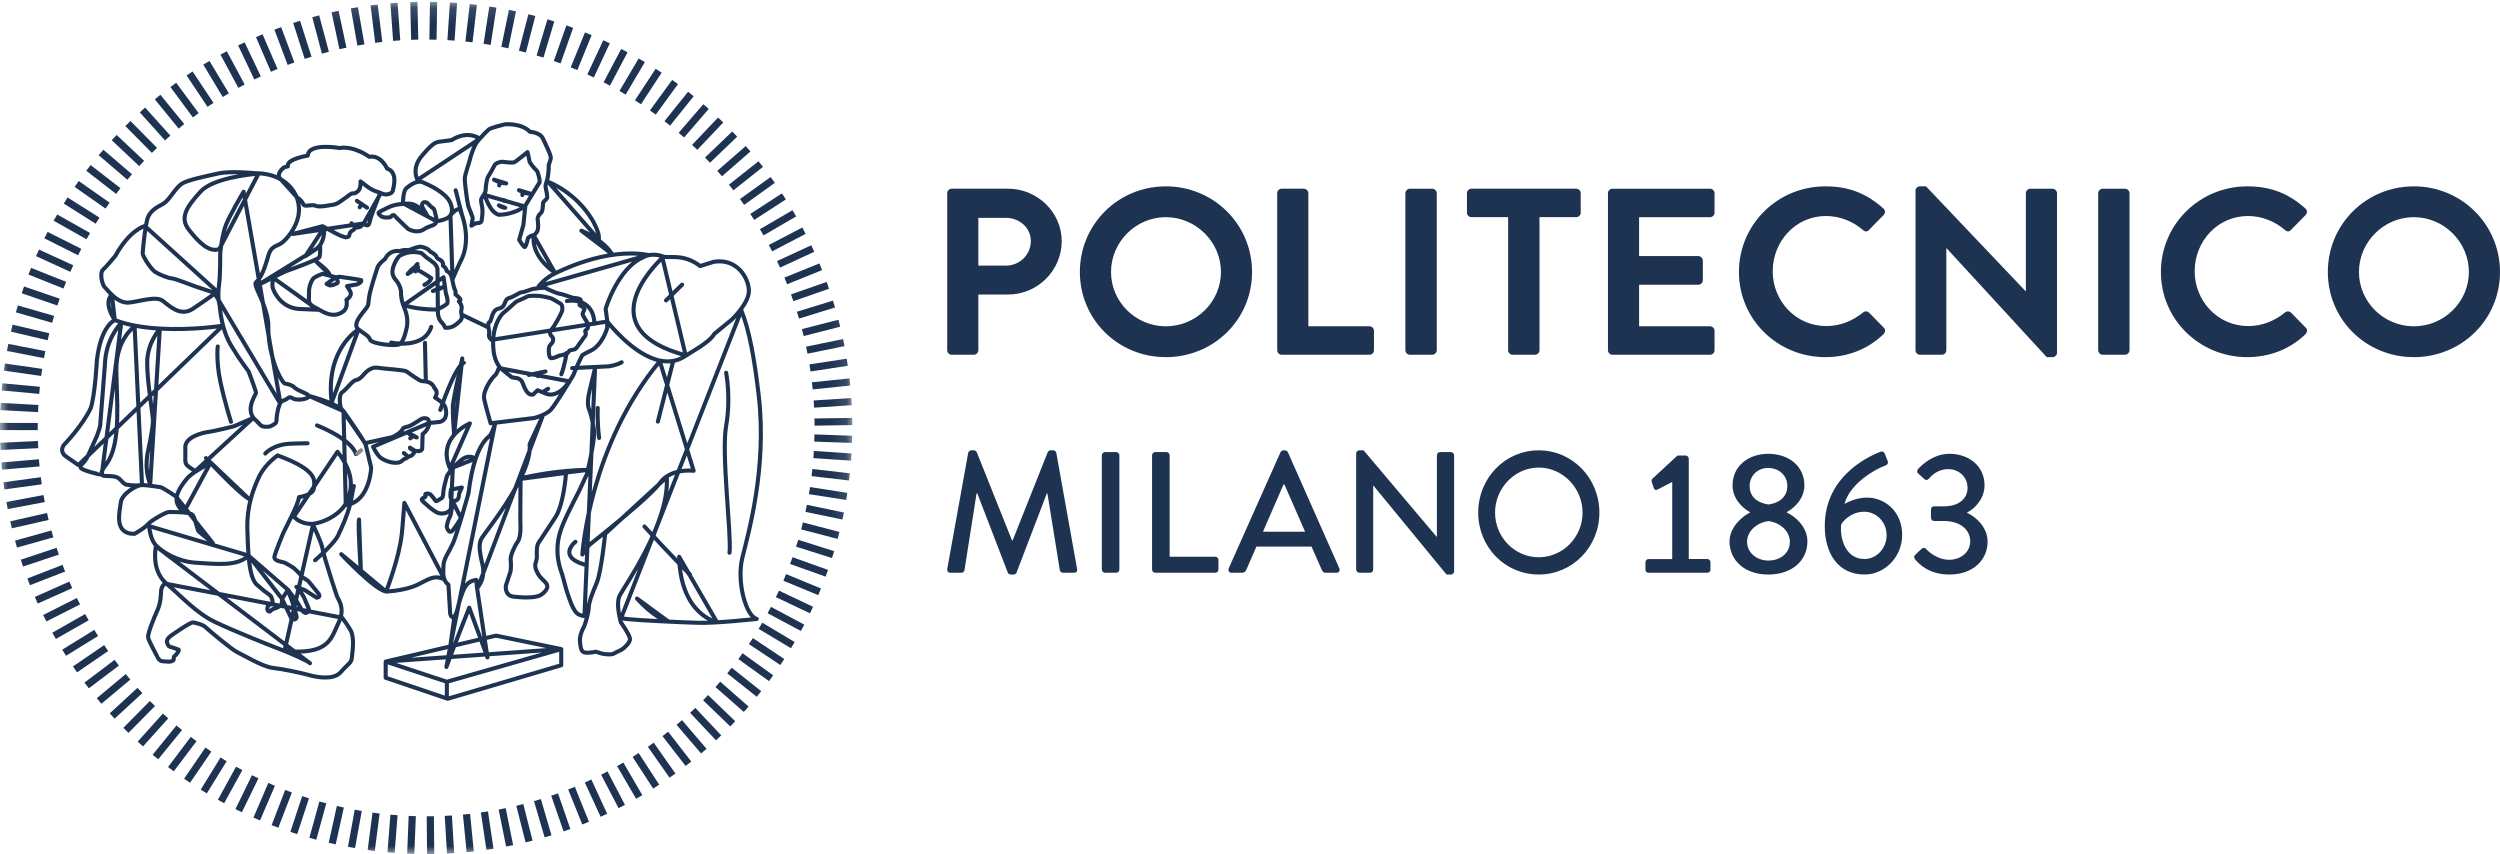 <?xml version="1.0" encoding="UTF-8"?>
<svg width="161px" height="55px" viewBox="0 0 161 55" version="1.1" xmlns="http://www.w3.org/2000/svg" xmlns:xlink="http://www.w3.org/1999/xlink">
    <!-- Generator: Sketch 47.1 (45422) - http://www.bohemiancoding.com/sketch -->
    <title>logo-polimi</title>
    <desc>Created with Sketch.</desc>
    <defs>
        <polygon id="path-1" points="0.059 54.998 0.059 0.122 54.884 0.122 54.884 54.998"></polygon>
    </defs>
    <g id="Page-1" stroke="none" stroke-width="1" fill="none" fill-rule="evenodd">
        <g id="Desktop-HD" transform="translate(-639, -3234)">
            <g id="logo-polimi" transform="translate(639, 3234)">
                <path d="M61.004,36.631 C60.982,36.787 61.059,36.886 61.21,36.886 L61.916,36.886 C62.002,36.886 62.099,36.809 62.11,36.731 L62.892,31.768 L62.936,31.768 L64.902,36.875 C64.922,36.942 64.999,36.999 65.086,36.999 L65.28,36.999 C65.378,36.999 65.443,36.942 65.465,36.875 L67.419,31.768 L67.452,31.768 L68.255,36.731 C68.278,36.809 68.364,36.886 68.461,36.886 L69.168,36.886 C69.321,36.886 69.397,36.787 69.363,36.631 L68.027,29.168 C68.004,29.078 67.919,29 67.833,29 L67.658,29 C67.583,29 67.495,29.057 67.473,29.123 L65.216,34.799 L65.172,34.799 L62.904,29.123 C62.882,29.058 62.785,29 62.719,29 L62.546,29 C62.461,29 62.374,29.078 62.351,29.168 L61.004,36.631 Z M70.958,36.676 C70.958,36.787 71.055,36.886 71.165,36.886 L71.882,36.886 C71.99,36.886 72.088,36.787 72.088,36.676 L72.088,29.324 C72.088,29.214 71.99,29.113 71.882,29.113 L71.165,29.113 C71.055,29.113 70.958,29.215 70.958,29.324 L70.958,36.676 Z M74.193,36.676 C74.193,36.787 74.281,36.886 74.399,36.886 L78.263,36.886 C78.382,36.886 78.469,36.787 78.469,36.676 L78.469,36.066 C78.469,35.956 78.382,35.854 78.263,35.854 L75.325,35.854 L75.325,29.324 C75.325,29.214 75.223,29.113 75.116,29.113 L74.399,29.113 C74.281,29.113 74.193,29.215 74.193,29.324 L74.193,36.676 Z M79.315,36.886 L80,36.886 C80.129,36.886 80.217,36.798 80.249,36.72 C80.466,36.209 80.695,35.71 80.913,35.2 L84.462,35.2 L85.133,36.72 C85.179,36.819 85.253,36.886 85.383,36.886 L86.068,36.886 C86.23,36.886 86.318,36.743 86.253,36.599 L82.941,29.125 C82.91,29.06 82.812,29.003 82.757,29.003 L82.648,29.003 C82.593,29.003 82.497,29.059 82.463,29.125 L79.129,36.599 C79.066,36.743 79.153,36.886 79.315,36.886 L79.315,36.886 Z M81.335,34.243 L82.659,31.199 L82.715,31.199 L84.048,34.243 L81.335,34.243 Z M87.337,36.676 C87.337,36.787 87.437,36.886 87.543,36.886 L88.228,36.886 C88.346,36.886 88.434,36.787 88.434,36.676 L88.434,31.267 L88.444,31.267 L93.157,36.999 L93.439,36.999 C93.546,36.999 93.645,36.909 93.645,36.798 L93.645,29.324 C93.645,29.214 93.546,29.113 93.439,29.113 L92.743,29.113 C92.622,29.113 92.536,29.215 92.536,29.324 L92.536,34.577 L92.528,34.577 L87.814,29 L87.543,29 C87.437,29 87.337,29.091 87.337,29.201 L87.337,36.676 Z M95.196,33.01 C95.196,35.233 96.922,36.999 99.092,36.999 C101.265,36.999 103,35.233 103,33.01 C103,30.789 101.265,29.002 99.092,29.002 C96.922,29.002 95.196,30.789 95.196,33.01 L95.196,33.01 Z M96.282,33.01 C96.282,31.434 97.552,30.112 99.093,30.112 C100.647,30.112 101.917,31.434 101.917,33.01 C101.917,34.599 100.647,35.887 99.093,35.887 C97.551,35.887 96.282,34.599 96.282,33.01 L96.282,33.01 Z M106.172,36.886 L109.949,36.886 C110.07,36.886 110.154,36.798 110.154,36.688 L110.154,36.211 C110.154,36.089 110.07,36.001 109.949,36.001 L108.757,36.001 L108.757,29.549 C108.757,29.438 108.669,29.337 108.561,29.337 L108.027,29.337 L106.41,30.836 C106.367,30.88 106.346,30.97 106.378,31.059 L106.508,31.449 C106.54,31.549 106.652,31.57 106.746,31.527 L107.691,31.037 L107.691,36.003 L106.172,36.003 C106.052,36.003 105.966,36.091 105.966,36.213 L105.966,36.69 C105.966,36.798 106.052,36.886 106.172,36.886 L106.172,36.886 Z M111.381,34.866 C111.381,36.076 112.347,37 113.866,37 C115.442,37 116.398,36.076 116.398,34.866 C116.398,33.91 115.583,33.244 115.081,33.011 L115.081,32.968 C115.551,32.724 116.203,32.112 116.203,31.257 C116.203,30.034 115.213,29.225 113.88,29.225 C112.575,29.225 111.576,30.034 111.576,31.257 C111.576,32.124 112.227,32.735 112.695,32.98 L112.695,33.011 C112.293,33.199 111.381,33.9 111.381,34.866 L111.381,34.866 Z M113.89,32.489 C113.043,32.357 112.676,31.899 112.676,31.301 C112.676,30.624 113.205,30.136 113.858,30.136 C114.572,30.136 115.105,30.624 115.105,31.301 C115.105,31.888 114.725,32.368 113.89,32.489 L113.89,32.489 Z M112.512,34.889 C112.512,34.298 113.011,33.689 113.891,33.556 C114.769,33.689 115.267,34.298 115.267,34.889 C115.267,35.631 114.649,36.1 113.88,36.1 C113.164,36.1 112.512,35.621 112.512,34.889 L112.512,34.889 Z M117.515,33.888 C117.515,35.598 118.34,36.999 120.078,36.999 C121.39,36.999 122.499,35.854 122.499,34.454 C122.499,32.923 121.38,32.045 120.23,32.045 C119.503,32.045 118.871,32.399 118.784,32.454 C119.144,31.09 120.87,30.168 121.368,30.001 C121.574,29.934 121.618,29.812 121.563,29.679 L121.38,29.224 C121.336,29.101 121.238,29.046 121.107,29.091 C120.107,29.481 117.515,30.789 117.515,33.888 L117.515,33.888 Z M120.066,36 C118.883,36 118.481,34.733 118.568,33.801 C118.633,33.602 119.198,32.956 120.053,32.956 C120.856,32.956 121.498,33.634 121.498,34.466 C121.498,35.299 120.868,36 120.066,36 L120.066,36 Z M123.321,36.01 C123.562,36.298 124.199,36.999 125.546,36.999 C127.043,36.999 128,36.087 128,34.877 C128,33.921 127.198,33.255 126.688,33.033 L126.688,33 C127.176,32.769 127.804,32.11 127.804,31.256 C127.804,30.012 126.796,29.224 125.536,29.224 C124.355,29.224 123.529,30.202 123.529,30.202 C123.451,30.28 123.441,30.413 123.529,30.489 L123.93,30.854 C124.028,30.943 124.147,30.921 124.21,30.832 C124.428,30.588 124.82,30.211 125.471,30.211 C126.108,30.211 126.71,30.676 126.71,31.421 C126.71,32.073 126.199,32.608 125.178,32.608 L124.572,32.608 C124.42,32.608 124.355,32.675 124.355,32.841 L124.355,33.318 C124.355,33.475 124.441,33.552 124.56,33.552 L125.168,33.552 C126.329,33.552 126.883,34.185 126.883,34.851 C126.883,35.594 126.23,36.05 125.526,36.05 C124.722,36.05 124.115,35.449 124.05,35.361 C123.962,35.262 123.866,35.253 123.755,35.34 L123.332,35.738 C123.257,35.809 123.257,35.932 123.321,36.01 L123.321,36.01 Z" id="Fill-1" fill="#1E3352"></path>
                <path d="M61,22.556 C61,22.709 61.123,22.847 61.293,22.847 L62.712,22.847 C62.868,22.847 63.006,22.709 63.006,22.556 L63.006,18.966 L64.934,18.966 C66.815,18.966 68.374,17.423 68.374,15.529 C68.374,13.681 66.816,12.152 64.919,12.152 L61.293,12.152 C61.124,12.152 61,12.29 61,12.443 L61,22.556 Z M63.006,17.103 L63.006,14.032 L64.795,14.032 C65.658,14.032 66.385,14.674 66.385,15.513 C66.385,16.415 65.658,17.103 64.795,17.103 L63.006,17.103 Z M69.544,17.516 C69.544,20.571 71.996,23 75.082,23 C78.167,23 80.633,20.572 80.633,17.516 C80.633,14.46 78.166,12.001 75.082,12.001 C71.997,12 69.544,14.459 69.544,17.516 L69.544,17.516 Z M71.55,17.516 C71.55,15.591 73.14,13.986 75.082,13.986 C77.025,13.986 78.63,15.591 78.63,17.516 C78.63,19.44 77.025,21.014 75.082,21.014 C73.14,21.014 71.55,19.44 71.55,17.516 L71.55,17.516 Z M82.253,22.556 C82.253,22.709 82.376,22.847 82.546,22.847 L88.191,22.847 C88.359,22.847 88.483,22.709 88.483,22.556 L88.483,21.304 C88.483,21.151 88.359,21.013 88.191,21.013 L84.258,21.013 L84.258,12.443 C84.258,12.29 84.117,12.152 83.964,12.152 L82.544,12.152 C82.375,12.152 82.252,12.29 82.252,12.443 L82.253,22.556 Z M90.506,22.556 C90.506,22.709 90.646,22.847 90.798,22.847 L92.234,22.847 C92.387,22.847 92.528,22.709 92.528,22.556 L92.528,12.444 C92.528,12.291 92.387,12.153 92.234,12.153 L90.798,12.153 C90.646,12.153 90.506,12.291 90.506,12.444 L90.506,22.556 Z M97.12,22.556 C97.12,22.709 97.26,22.847 97.413,22.847 L98.848,22.847 C99.003,22.847 99.144,22.709 99.144,22.556 L99.144,13.985 L101.504,13.985 C101.674,13.985 101.798,13.848 101.798,13.694 L101.798,12.443 C101.798,12.29 101.674,12.152 101.504,12.152 L94.764,12.152 C94.595,12.152 94.472,12.29 94.472,12.443 L94.472,13.694 C94.472,13.848 94.595,13.985 94.764,13.985 L97.124,13.985 L97.124,22.556 L97.12,22.556 Z M103.553,22.556 C103.553,22.709 103.676,22.847 103.845,22.847 L110.122,22.847 C110.292,22.847 110.416,22.709 110.416,22.556 L110.416,21.304 C110.416,21.151 110.292,21.013 110.122,21.013 L105.558,21.013 L105.558,18.339 L109.367,18.339 C109.523,18.339 109.663,18.218 109.663,18.05 L109.663,16.782 C109.663,16.63 109.523,16.491 109.367,16.491 L105.558,16.491 L105.558,13.986 L110.122,13.986 C110.292,13.986 110.416,13.849 110.416,13.695 L110.416,12.444 C110.416,12.291 110.292,12.153 110.122,12.153 L103.845,12.153 C103.676,12.153 103.553,12.291 103.553,12.444 L103.553,22.556 Z M111.988,17.516 C111.988,20.571 114.471,23 117.555,23 C118.928,23 120.253,22.527 121.302,21.518 C121.409,21.412 121.442,21.213 121.318,21.106 L120.363,20.128 C120.269,20.036 120.1,20.02 119.976,20.128 C119.329,20.647 118.544,20.999 117.618,20.999 C115.643,20.999 114.163,19.38 114.163,17.47 C114.163,15.544 115.629,13.911 117.6,13.911 C118.467,13.911 119.327,14.248 119.974,14.811 C120.097,14.934 120.253,14.934 120.361,14.811 L121.302,13.849 C121.425,13.727 121.425,13.543 121.286,13.421 C120.237,12.489 119.113,12.001 117.553,12.001 C114.47,12 111.988,14.459 111.988,17.516 L111.988,17.516 Z M123.356,22.556 C123.356,22.709 123.493,22.847 123.648,22.847 L125.052,22.847 C125.222,22.847 125.343,22.709 125.343,22.556 L125.343,15.987 L125.361,15.987 L131.809,22.999 L132.179,22.999 C132.332,22.999 132.471,22.878 132.471,22.724 L132.471,12.444 C132.471,12.291 132.332,12.153 132.179,12.153 L130.76,12.153 C130.589,12.153 130.466,12.291 130.466,12.444 L130.466,18.753 L130.449,18.753 L124.035,12 L123.65,12 C123.495,12 123.359,12.12 123.359,12.274 L123.359,22.556 L123.356,22.556 Z M135.123,22.556 C135.123,22.709 135.263,22.847 135.413,22.847 L136.851,22.847 C137.002,22.847 137.141,22.709 137.141,22.556 L137.141,12.444 C137.141,12.291 137.002,12.153 136.851,12.153 L135.413,12.153 C135.263,12.153 135.123,12.291 135.123,12.444 L135.123,22.556 Z M139.161,17.516 C139.161,20.571 141.647,23 144.729,23 C146.103,23 147.429,22.527 148.478,21.518 C148.583,21.412 148.616,21.213 148.493,21.106 L147.536,20.128 C147.443,20.036 147.275,20.02 147.152,20.128 C146.503,20.647 145.717,20.999 144.792,20.999 C142.817,20.999 141.337,19.38 141.337,17.47 C141.337,15.544 142.801,13.911 144.776,13.911 C145.64,13.911 146.503,14.248 147.152,14.811 C147.275,14.934 147.429,14.934 147.535,14.811 L148.478,13.849 C148.601,13.727 148.601,13.543 148.461,13.421 C147.412,12.489 146.288,12.001 144.728,12.001 C141.647,12 139.161,14.459 139.161,17.516 L139.161,17.516 Z M149.912,17.516 C149.912,20.571 152.363,23 155.452,23 C158.534,23 161,20.572 161,17.516 C161,14.46 158.534,12.001 155.452,12.001 C152.363,12 149.912,14.459 149.912,17.516 L149.912,17.516 Z M151.917,17.516 C151.917,15.591 153.505,13.986 155.453,13.986 C157.394,13.986 158.996,15.591 158.996,17.516 C158.996,19.44 157.394,21.014 155.453,21.014 C153.505,21.013 151.917,19.44 151.917,17.516 L151.917,17.516 Z" id="Fill-2" fill="#1E3352"></path>
                <g id="Group-5">
                    <mask id="mask-2" fill="white">
                        <use xlink:href="#path-1"></use>
                    </mask>
                    <g id="Clip-4"></g>
                    <path d="M54.874,28.293 L52.444,28.208 M54.884,27.143 L52.453,27.182 M54.837,25.863 L52.412,26.022 M54.732,24.599 L52.312,24.848 M54.565,23.327 L52.163,23.696 M54.339,22.064 L51.957,22.551 M54.053,20.815 L51.7,21.418 M53.709,19.58 L51.388,20.296 M53.312,18.376 L51.017,19.177 M52.855,17.18 L50.603,18.091 M52.342,16.006 L50.135,17.024 M51.775,14.858 L49.619,15.981 M51.156,13.737 L49.055,14.961 M50.484,12.647 L48.445,13.97 M49.763,11.588 L47.789,13.006 M48.991,10.566 L47.088,12.074 M48.176,9.581 L46.344,11.178 M47.315,8.633 L45.563,10.314 M46.411,7.728 L44.739,9.489 M45.468,6.863 L43.88,8.703 M44.493,6.054 L42.972,7.947 M43.473,5.281 L42.045,7.246 M42.418,4.556 L41.084,6.587 M41.33,3.882 L40.093,5.975 M40.21,3.26 L39.076,5.409 M39.061,2.69 L38.033,4.892 M37.888,2.175 L36.966,4.425 M36.692,1.716 L35.884,4.007 M35.475,1.312 L34.779,3.641 M34.252,0.971 L33.644,3.324 M33.002,0.684 L32.511,3.063 M31.741,0.455 L31.37,2.856 M30.484,0.286 L30.201,2.7 M29.205,0.175 L29.044,2.6 M27.921,0.122 L27.884,2.553 M26.651,0.128 L26.707,2.558 M25.372,0.193 L25.547,2.617 M24.093,0.318 L24.392,2.73 M22.823,0.503 L23.242,2.897 M21.578,0.744 L22.086,3.12 M20.332,1.048 L20.957,3.396 M19.102,1.409 L19.843,3.723 M17.889,1.828 L18.742,4.102 M16.698,2.301 L17.661,4.533 M15.546,2.826 L16.588,5.02 M14.404,3.408 L15.553,5.55 M13.291,4.044 L14.543,6.129 M12.21,4.731 L13.557,6.753 M11.162,5.468 L12.607,7.422 M10.15,6.251 L11.686,8.135 M9.174,7.081 L10.799,8.888 M8.238,7.955 L9.946,9.684 M7.354,8.861 L9.124,10.527 M6.506,9.818 L8.35,11.399 M5.696,10.813 L7.617,12.304 M4.939,11.847 L6.928,13.242 M4.23,12.913 L6.284,14.211 M3.569,14.012 L5.686,15.208 M2.962,15.141 L5.134,16.233 M2.415,16.284 L4.625,17.296 M1.917,17.465 L4.173,18.366 M1.473,18.668 L3.771,19.457 M1.087,19.892 L3.422,20.566 M0.757,21.134 L3.122,21.688 M0.491,22.373 L2.876,22.839 M0.281,23.64 L2.685,23.984 M0.126,24.915 L2.547,25.137 M0.035,26.18 L2.461,26.311 M0,27.464 L2.43,27.471 M0.023,28.747 L2.452,28.631 M0.107,30.015 L2.528,29.807 M0.248,31.29 L2.659,30.96 M0.453,32.556 L2.842,32.107 M0.712,33.797 L3.08,33.26 M1.031,35.04 L3.373,34.384 M1.41,36.264 L3.718,35.498 M1.846,37.471 L4.111,36.591 M2.337,38.654 L4.558,37.665 M2.884,39.813 L5.053,38.718 M3.483,40.947 L5.596,39.745 M4.129,42.036 L6.196,40.76 M4.83,43.109 L6.837,41.735 M5.581,44.144 L7.519,42.679 M6.381,45.145 L8.245,43.587 M7.224,46.111 L9.011,44.465 M8.11,47.033 L9.819,45.304 M9.04,47.914 L10.663,46.107 M10.009,48.752 L11.543,46.868 M11.006,49.535 L12.47,47.595 M12.047,50.279 L13.42,48.272 M13.124,50.973 L14.399,48.903 M14.233,51.616 L15.404,49.486 M15.371,52.207 L16.435,50.024 M16.535,52.744 L17.492,50.512 M17.709,53.221 L18.582,50.954 M18.919,53.648 L19.679,51.34 M20.147,54.016 L20.791,51.673 M21.394,54.326 L21.919,51.955 M22.636,54.578 L23.072,52.184 M23.906,54.772 L24.219,52.361 M25.183,54.906 L25.374,52.483 M26.451,54.98 L26.55,52.552 M27.734,54.998 L27.711,52.567 M29.017,54.956 L28.871,52.529 M30.282,54.857 L30.043,52.437 M31.554,54.695 L31.196,52.289 M32.82,54.473 L32.34,52.09 M34.072,54.192 L33.475,51.837 M35.294,53.859 L34.611,51.526 M36.513,53.464 L35.717,51.167 M37.714,53.01 L36.806,50.756 M38.891,52.502 L37.872,50.295 M40.042,51.94 L38.918,49.786 M41.167,51.324 L39.941,49.224 M42.259,50.659 L40.933,48.62 M43.308,49.949 L41.911,47.961 M44.335,49.184 L42.846,47.264 M45.326,48.373 L43.747,46.527 M46.279,47.517 L44.611,45.746 M47.188,46.615 L45.44,44.929 M48.055,45.676 L46.229,44.072 M48.879,44.693 L46.978,43.182 M49.658,43.676 L47.685,42.257 M50.379,42.635 L48.357,41.286 M51.058,41.547 L48.973,40.298 M51.687,40.431 L49.542,39.286 M52.261,39.286 L50.066,38.246 M52.782,38.113 L50.539,37.185 M53.248,36.919 L50.959,36.102 M53.652,35.716 L51.336,34.985 M54.004,34.482 L51.652,33.868 M54.299,33.232 L51.917,32.737 M54.532,31.969 L52.131,31.595 M54.704,30.714 L52.291,30.431 M54.823,29.433 L52.397,29.273" id="Stroke-3" stroke="#1E3352" stroke-width="0.463" mask="url(#mask-2)"></path>
                </g>
                <polyline id="Fill-6" fill="#86AFC7" points="29.002 30.002 29 30.002 29.002 30 29.002 30.002"></polyline>
                <path d="M29,30 C29,30.002 29,30.002 29,30.002 L29,30" id="Fill-7" fill="#86AFC7"></path>
                <path d="M29.002,30.002 C29,30.002 29,30.002 29.002,30 L29.002,30.002" id="Fill-8" fill="#86AFC7"></path>
                <path d="M47.744,19.994 C48.256,21.276 48.581,23.056 48.864,25.49 C49.404,30.175 48.185,34.372 47.806,35.926 C47.426,37.477 48.043,39.683 48.732,39.858 C48.732,39.858 46.08,40.151 44.941,40.107 C44.461,40.086 44.405,40.094 43.871,40.07 C42.018,39.989 40.115,39.886 40,39.801 L47.744,19.994 Z M14.343,20.977 C14.343,20.977 12.386,21.284 10.293,21.162 C9.754,21.131 9.203,21.071 8.677,20.97 C8.382,20.913 8.094,20.844 7.819,20.759 L7.819,20.758 C7.674,20.715 7.531,20.667 7.393,20.614 C7.393,20.614 6.514,20.934 6.241,23.176 C6.241,23.176 6.131,25.39 5.846,26.274 C5.305,27.434 4.124,28.643 4.124,28.643 C4.124,28.643 3.803,29.001 4.194,29.355 L5.048,29.952 L14.343,20.977 Z M6.553,30.575 C6.519,30.592 5.24,30.291 5.196,30.12 C5.196,30.12 5.152,30.018 5.219,29.956 C5.29,29.895 5.503,29.656 5.578,29.525 C5.608,29.471 5.621,29.448 5.748,29.167 C5.933,28.768 6.239,28.083 6.239,28.083 C6.505,27.391 6.46,27.269 6.46,27.269 L6.756,23.487 C6.801,21.772 7.804,20.806 7.804,20.806 L6.553,30.575 Z M27.498,13.851 C27.498,13.851 27.391,13.669 27.304,13.52 C27.254,13.43 27.21,13.352 27.2,13.333 C27.18,13.275 27.143,13.188 27.223,13.076 C27.302,12.966 27.498,13.052 27.521,13.07 C27.543,13.09 27.655,13.231 27.813,13.354 C27.969,13.482 27.946,13.363 28.079,13.95 C28.108,14.074 28.115,14.173 28.103,14.253 C28.061,14.557 27.703,14.499 27.316,14.758 C26.818,15.091 26.268,14.733 26.268,14.733 C26.268,14.733 25.47,13.976 25.419,13.899 C25.37,13.826 25.284,13.833 25.212,13.914 C25.14,13.995 25.185,14.003 24.872,14.009 C24.564,14.014 24.424,13.831 24.379,13.741 C24.335,13.653 24.773,13.474 24.773,13.474 C24.773,13.474 25.249,13.19 25.73,13.153 C25.81,13.146 25.883,13.138 25.953,13.132 C26.297,13.098 26.517,13.076 26.84,13.274 L27.284,13.542 L27.498,13.851 Z M33.527,30.843 C33.527,30.843 33.497,33.342 33.508,33.537 C33.517,33.733 33.575,34.554 33.341,34.884 C33.109,35.215 32.858,35.804 32.886,36.042 C32.914,36.279 32.914,36.7 32.87,36.823 C32.824,36.946 32.578,37.711 32.578,37.711 C32.578,37.711 32.476,38.349 33.065,38.423 C33.648,38.498 34.454,38.508 34.764,38.349 C35.074,38.19 35.319,37.875 35.233,37.669 C35.143,37.461 34.914,37.324 34.762,37.123 C34.608,36.925 34.417,36.55 34.481,36.312 C34.481,36.312 34.58,35.994 34.577,35.851 C34.568,35.715 34.54,35.155 34.679,34.961 C34.814,34.77 35.81,33.241 35.81,33.241 C35.81,33.241 36.291,32.522 36.452,30.454 L33.527,30.843 Z M33.606,30.781 C34.727,30.53 35.707,30.401 36.443,30.335 C37.308,30.256 37.832,30.263 37.832,30.263 L33.606,30.781 Z M26.041,32.385 C25.963,33.536 25.878,34.37 25.878,34.37 C25.7,35.993 24.864,38.096 24.864,38.096 C24.864,38.096 25.739,38.067 26.545,37.796 C27.356,37.526 27.871,36.892 28.64,37.335 L26.041,32.385 Z M21.976,35.691 C21.976,35.691 24.15,38.006 24.858,38.089 L21.976,35.691 Z M46.165,40.061 C46.165,40.061 43.831,39.61 43.736,35.857 L46.165,40.061 Z M29.344,12.256 L29.73,13.754 L29.344,12.256 Z M21.62,17.858 L21.877,17.825 C21.877,17.825 22.52,17.923 22.598,17.928 C22.678,17.933 23.26,18.04 23.26,18.04 C23.316,18.203 22.973,18.321 22.973,18.321 L22.35,18.423 L22.543,18.741 C22.735,19.057 22.31,19.31 22.31,19.31 C22.433,19.911 22.053,20.092 22.053,20.092 C21.465,20.488 20.901,20.145 20.489,19.908 C20.385,19.848 20.294,19.796 20.21,19.764 C19.796,19.6 19.909,19.212 19.901,18.826 C19.89,18.44 20.049,18.105 20.157,17.958 C20.265,17.812 20.771,17.631 20.771,17.631 L21.2,17.744 L21.62,17.858 L21.629,17.861 C21.629,17.861 21.826,18.166 21.734,18.225 C21.645,18.287 21.313,18.434 21.173,18.358 L21.031,18.284 L21.62,17.858 Z M26.838,28.171 C26.838,28.171 26.394,28.054 26.289,27.871 L26.838,28.171 Z M33.422,12.248 C33.422,12.248 33.806,12.48 34.203,12.487 L33.422,12.248 Z M31.817,11.572 C31.817,11.572 32.203,11.803 32.599,11.811 L31.817,11.572 Z M22.984,12.935 L23.638,13.375 L22.984,12.935 Z M44.155,22.883 C38.036,21.237 42.031,17.191 42.659,16.599 L44.155,22.883 Z M43.336,23.326 L42.366,27.149 L43.336,23.326 Z M34.055,24.148 L35.129,23.923 L34.055,24.148 Z M34.522,24.086 L34.644,24.224 L34.522,24.086 Z M33.682,12.376 L33.639,12.561 L33.682,12.376 Z M32.168,11.82 L32.15,11.94 L32.168,11.82 Z M23.265,13.198 L23.164,13.349 L23.265,13.198 Z M26.564,28.108 L26.421,28.229 L26.564,28.108 Z M26.712,17.408 L26.762,17.482 L26.712,17.408 Z M26.255,17.645 C26.255,17.645 26.708,17.032 26.929,17.208 L26.255,17.645 Z M27.878,18.74 C27.878,18.74 28.294,18.649 28.523,18.489 L27.878,18.74 Z M32.391,12.872 C32.391,12.872 32.37,12.942 32.634,12.958 L32.391,12.872 Z M32.128,13.225 C32.128,13.225 32.295,13.368 32.537,13.382 L32.128,13.225 Z M29.156,32.306 C29.156,32.306 29.131,32.543 29.091,32.785 C29.055,33 29.012,33.219 28.97,33.283 C28.88,33.421 28.727,33.913 28.785,33.989 C28.785,33.989 28.935,34.467 29.181,34.124 L29.429,33.778 L29.689,33.355 L29.156,32.306 Z M29.044,31.532 C29.029,31.677 28.901,32.213 29.224,32.261 C29.224,32.261 29.528,32.27 29.546,31.966 C29.565,31.662 29.707,31.519 29.742,31.394 L29.044,31.532 Z M30.609,29.539 C30.609,29.539 30.185,29.178 29.639,29.682 C29.26,30.034 29.18,30.103 29.165,30.116 C29.163,30.118 29.163,30.118 29.165,30.116 L29.167,30.114 L29.167,30.112 L30.609,29.539 Z M29.166,30.113 C29.166,30.113 29.164,30.113 29.164,30.115 L29.166,30.113 Z M29.164,30.115 C28.79,30.624 28.817,30.58 28.766,30.712 C28.724,30.828 28.546,31.573 28.55,31.682 C28.552,31.784 28.528,32.016 28.47,32.058 C28.417,32.099 28.099,32.316 28.065,32.27 C28.033,32.22 27.762,31.828 27.64,31.801 C27.515,31.779 27.32,31.757 27.399,31.931 C27.478,32.108 26.912,32.018 27.303,32.356 L27.692,32.694 C27.692,32.694 28.047,33.002 28.269,33.049 C28.488,33.1 28.857,33.07 29.035,32.781 L29.164,30.115 Z M30.261,27.267 C30.261,27.267 28.093,28.146 28.978,30.165 L30.261,27.267 Z M29.243,27.956 C29.243,27.956 29.137,26.615 29.168,26.085 C29.186,25.795 29.494,24.338 29.771,23.083 L29.243,27.956 Z M35.037,25.194 L35.299,25.036 L35.037,25.194 Z M41.025,38.548 C41.025,38.548 42.139,39.813 43.039,40.023 L41.025,38.548 Z M39.004,19.902 C39.01,19.805 39.835,17.228 41.426,16.568 C42.012,16.229 42.692,16.515 42.692,16.515 C43.029,16.66 43.994,16.289 45.091,17.134 L45.971,16.858 C47.481,16.618 48.228,17.927 48.228,18.738 C48.228,19.548 47.127,20.581 47.127,20.581 L46.001,21.503 C45.692,22.057 44.525,22.66 44.169,22.905 C43.632,23.276 43.06,23.339 42.501,23.222 C40.744,22.856 39.113,20.707 39.113,20.707 L39.004,19.902 Z M34.687,18.436 C34.687,18.436 35.108,17.889 35.754,17.603 C35.908,17.536 38.981,15.916 41.753,16.421 L34.687,18.436 Z M44.671,30.317 C44.671,30.317 43.657,30.186 42.916,30.697 C42.764,30.801 42.62,30.936 42.501,31.104 C42.043,31.745 40.169,33.309 38.927,34.313 C38.514,34.647 38.17,34.92 37.976,35.074 C37.868,35.159 37.504,35.711 37.504,35.711 C37.504,35.711 37.935,28.729 42.492,23.264 L44.671,30.317 Z M38.973,34.376 C38.973,34.376 38.727,36.813 38.429,37.533 C38.124,38.251 37.915,38.816 37.917,39.099 C37.921,39.375 37.717,40.12 37.628,40.314 C37.568,40.439 37.454,40.651 37.391,40.886 C37.357,41.018 37.335,41.155 37.349,41.291 C37.385,41.675 37.409,41.995 37.683,42.027 C37.959,42.064 38.382,41.97 38.382,41.97 C38.382,41.97 38.771,42.114 38.967,42.126 C39.165,42.138 39.4,42.172 39.545,42.082 C39.69,41.991 39.973,41.889 40.096,41.796 C40.221,41.704 40.579,41.388 40.572,41.147 C40.567,40.906 39.983,40.075 39.983,40.075 C39.983,40.075 39.951,39.976 39.918,39.82 C39.833,39.442 39.715,38.741 39.905,38.356 C40.175,37.814 43.14,33.668 42.939,30.728 L38.973,34.376 Z M38.322,23.677 C38.288,23.913 37.933,25.245 37.895,25.523 C37.858,25.8 37.822,26.078 37.958,26.423 C38.099,26.772 38.284,27.639 38.262,28.017 C38.239,28.393 38.061,29.399 37.925,29.97 C37.902,30.075 37.88,30.162 37.864,30.235 L37.794,30.541 L37.294,31.616 C37.294,31.616 36.469,33.222 36.327,33.592 C36.185,33.964 35.517,35.218 36.204,36.992 L36.48,38.002 C36.945,39.464 37.11,39.592 37.638,39.681 L38.322,23.677 Z M31.652,21.888 C31.652,21.888 31.434,21.73 31.496,21.505 C31.559,21.281 31.326,20.861 31.508,20.759 C31.631,20.692 31.646,20.365 31.787,20.123 C31.858,20.002 31.962,19.903 32.125,19.87 C32.617,19.771 32.419,19.306 32.779,19.196 C33.143,19.09 33.462,18.817 33.594,18.825 C33.722,18.833 34.188,18.636 34.316,18.608 C34.376,18.598 34.534,18.572 34.696,18.556 C34.892,18.534 35.097,18.524 35.157,18.561 C35.22,18.604 35.461,18.715 35.686,18.803 C35.85,18.866 36.003,18.921 36.074,18.925 C36.235,18.935 36.849,19.183 36.959,19.19 C37.075,19.197 37.443,19.22 37.403,19.364 C37.361,19.507 37.271,19.631 37.35,19.668 C37.429,19.705 37.662,19.834 37.642,19.913 C37.622,19.994 37.498,20.165 37.528,20.261 C37.551,20.363 37.791,20.699 37.833,20.817 C37.876,20.93 37.896,21.111 37.813,21.186 C37.723,21.263 37.641,21.324 37.701,21.39 C37.761,21.459 37.72,21.618 37.653,21.68 C37.585,21.741 37.491,21.913 37.426,21.992 C37.354,22.067 37.159,22.396 37.057,22.47 C36.956,22.546 36.668,22.512 36.628,22.639 C36.588,22.768 36.192,22.888 36.095,22.882 C35.998,22.876 35.497,23.203 35.41,23.003 C35.325,22.804 35.329,22.463 35.369,22.336 C35.41,22.21 35.562,22.107 35.6,22.009 C35.636,21.914 35.63,21.77 35.584,21.717 C35.54,21.665 35.293,21.454 35.498,21.244 C35.705,21.027 36.105,20.275 36.182,20.067 C36.259,19.86 36.193,19.647 36.145,19.595 C36.099,19.544 35.586,19.254 35.505,19.218 C35.426,19.18 34.774,19.041 34.628,19.05 C34.484,19.056 34.067,19.016 33.9,19.12 C33.732,19.223 33.319,19.377 33.235,19.436 C33.15,19.497 32.826,19.8 32.826,19.8 L32.368,20.195 C32.368,20.195 31.816,20.726 31.761,21.889 C31.747,22.146 31.761,22.434 31.809,22.753 C31.809,22.753 31.879,23.271 32.197,23.663 C32.288,23.773 32.961,24.297 32.961,24.297 C32.961,24.297 33.233,24.349 33.296,24.353 C33.361,24.357 33.548,24.432 33.637,24.614 C33.721,24.798 33.923,25.526 34.334,25.403 L34.623,25.131 C34.623,25.131 35.048,25.3 35.129,25.338 C35.198,25.372 35.872,25.71 36.672,24.557 C36.755,24.438 36.839,24.302 36.924,24.15 C36.924,24.15 37.201,23.44 37.499,22.872 C37.569,22.839 37.825,22.678 37.906,22.647 C38.781,22.326 39.106,21.12 39.106,21.12 C39.106,21.12 39.111,20.951 39.101,20.708 L31.652,21.888 Z M28.778,43.907 L28.776,44.935 L28.778,43.907 Z M24.839,42.606 L24.837,43.647 L28.832,45 L36.143,42.842 L36.143,41.802 L24.839,42.606 Z M24.839,42.606 L28.779,43.907 L36.144,41.802 L31.946,40.935 L29.265,41.566 L28.998,41.629 L24.839,42.606 L24.839,42.606 Z M32.125,23.702 C32.125,23.702 31.998,24.092 31.859,24.192 C31.721,24.29 31.061,25.153 31.185,25.719 C31.309,26.284 31.598,27.259 31.598,27.259 L31.868,27.226 L34.394,26.921 C34.394,26.921 34.564,26.879 34.78,26.798 C35.021,26.706 35.318,26.564 35.485,26.375 C35.794,26.024 36.677,24.562 36.677,24.562 L32.125,23.702 Z M29.258,39.766 L28.997,41.631 L29.258,39.766 Z M28.997,41.631 L28.748,42.953 L29.264,41.566 L30.219,39.135 L31.392,42.338 L30.716,37.825 L30.671,37.345 C30.671,37.345 30.219,37.38 29.983,37.748 C29.751,38.114 29.532,38.903 29.464,39.219 C29.402,39.495 29.252,39.749 29.242,39.764 L29.24,39.766 C28.956,39.776 28.983,39.375 28.983,39.375 L28.879,37.66 C28.786,37.586 28.716,37.505 28.668,37.418 C28.491,37.104 28.558,36.708 28.563,36.399 C28.567,36.004 28.912,35.555 29.172,34.987 C29.288,34.728 29.507,34.04 29.71,33.365 C29.949,32.56 30.167,31.777 30.167,31.777 C30.286,30.797 30.453,30.078 30.63,29.55 C31.01,28.422 31.436,28.161 31.531,28.074 C31.67,27.95 31.879,27.304 31.879,27.304 L28.997,41.631 Z M30.777,37.82 C30.992,37.531 31.229,37.041 31.079,36.393 C30.825,35.316 30.865,35.08 30.963,34.767 C31.026,34.567 32.367,32.966 33.279,31.288 C33.377,31.113 33.466,30.935 33.554,30.756 C33.924,29.982 34.166,29.22 34.108,28.606 L34.918,26.865 L34.927,26.847 L30.777,37.82 Z M31.457,21.09 L29.763,20.275 L31.457,21.09 Z M34.379,15.174 C34.379,15.174 34.084,16.38 35.732,17.556 L34.379,15.174 Z M39.41,16.36 C39.41,16.36 39.185,15.935 38.538,15.472 C38.225,15.247 37.854,15.024 37.441,14.856 L39.41,16.36 Z M35.299,11.711 C35.299,11.711 37.048,12.334 38.154,14.179 C38.154,14.179 38.562,14.895 38.567,15.255 C38.567,15.375 38.567,15.421 38.567,15.43 L35.299,11.711 Z M38.567,15.43 C38.564,15.418 38.562,15.308 38.562,15.308 L38.567,15.43 Z M31.219,12.555 C31.219,12.555 31.532,13.676 32.12,13.83 C32.12,13.83 33.031,13.858 33.78,13.292 L31.219,12.555 Z M34.008,15.318 C34.008,15.318 33.871,15.943 33.783,15.909 C33.691,15.878 33.435,15.444 33.435,15.444 L33.706,14.483 L33.827,13.296 L33.833,13.24 L34.757,11.728 C34.775,11.624 34.663,11.073 34.55,10.972 C34.437,10.873 34.115,10.508 34.097,10.375 C34.077,10.239 33.972,9.796 33.972,9.796 C33.972,9.796 33.292,10.351 33.142,10.437 C32.99,10.521 32.495,10.424 32.36,10.416 C32.23,10.408 31.921,10.495 31.846,10.649 C31.771,10.803 31.503,11.282 31.432,11.382 C31.359,11.485 31.277,11.982 31.277,12.224 C31.275,12.347 31.22,12.448 31.159,12.542 C31.099,12.63 31.036,12.711 31.004,12.793 C30.942,12.96 31.024,13.124 31.06,13.392 C31.098,13.659 31.043,14.106 31.008,14.24 C30.977,14.37 30.75,14.371 30.7,14.368 C30.647,14.365 30.359,14.533 30.359,14.533 C30.359,14.533 30.42,14.163 30.442,14.071 C30.458,13.978 30.213,13.446 30.158,13.27 C30.101,13.094 29.927,11.796 29.93,11.515 C29.934,11.239 30.232,10.433 30.258,10.288 C30.278,10.144 30.486,9.53 30.633,9.275 C30.683,9.186 30.782,9.06 30.898,8.929 L30.898,8.931 C31.118,8.677 31.392,8.404 31.485,8.331 C31.622,8.221 32.508,8.008 32.508,8.008 C32.508,8.008 33.56,7.898 34.133,8.491 C34.133,8.491 34.778,8.515 34.966,8.924 C35.153,9.337 35.508,10.011 35.47,10.204 C35.433,10.402 35.317,10.607 35.336,10.716 C35.355,10.826 35.292,11.445 35.228,11.614 C35.22,11.635 35.213,11.657 35.207,11.676 C35.155,11.817 35.123,11.932 35.137,12.058 C35.156,12.206 35.298,12.694 35.212,12.795 C35.128,12.895 34.975,12.992 34.97,13.087 C34.967,13.178 34.965,13.617 34.826,13.727 C34.686,13.839 34.625,14.006 34.622,14.086 C34.616,14.167 34.741,14.731 34.555,14.971 C34.489,15.056 34.429,15.118 34.374,15.16 L34.374,15.161 C34.321,15.166 34.233,15.15 34.156,15.213 L34.008,15.318 Z M29.143,17.987 C29.143,17.987 29.607,16.907 29.65,16.842 C29.65,16.842 30.466,15.617 29.65,13.562 C29.522,13.242 29.035,13.837 29.012,13.869 C29.01,13.869 29.01,13.87 29.01,13.87 L29.143,17.987 Z M26.885,11.587 C26.885,11.587 26.478,10.86 27.149,10.061 C27.816,9.266 28.035,9.16 28.316,9.123 C28.594,9.088 29.087,9.023 29.087,9.023 C29.087,9.023 30.009,8.352 30.898,8.93 L26.885,11.587 Z M30.897,8.932 C30.899,8.933 30.901,8.934 30.903,8.936 L30.897,8.932 Z M25.948,13.087 C25.948,13.087 25.954,12.317 26.164,12.129 C26.316,11.993 26.604,11.77 26.901,11.714 C27.011,11.693 27.126,11.697 27.231,11.741 C27.62,11.9 28.711,12.403 28.993,13.043 C29.166,13.442 29.116,13.702 29.008,13.865 C28.94,13.963 28.851,14.026 28.773,14.065 C28.568,14.173 28.115,14.254 28.115,14.254 L25.948,13.087 Z M23.245,36.87 C23.245,36.87 23.037,33.887 23.12,33.459 L23.245,36.87 Z M27.368,22.08 L27.422,24.536 L27.368,22.08 Z M23.085,21.215 C23.085,21.215 20.933,22.456 21.36,25.928 L23.085,21.215 Z M28.566,17.853 C28.572,17.942 28.702,18.733 28.697,18.793 C28.693,18.852 28.93,19.446 28.771,19.579 C28.593,19.725 28.333,19.845 28.149,19.936 C26.762,19.94 26.005,19.644 26.005,19.644 L28.566,17.853 Z M28.199,19.96 C28.169,20.634 28.494,20.783 28.546,20.877 C28.601,20.969 28.671,21.105 28.671,21.105 C28.671,21.105 28.893,21.136 29.113,21.048 C29.336,20.959 29.56,20.732 29.56,20.732 C29.912,20.465 29.63,20.209 29.716,19.933 C29.803,19.663 29.549,19.405 29.549,19.405 C29.549,19.405 29.649,19.411 29.653,19.313 C29.659,19.213 29.384,18.996 29.346,18.975 C29.308,18.953 29.378,18.819 29.304,18.682 C29.234,18.552 29.163,18.196 29.163,18.196 C29.159,18.153 29.099,17.894 29.092,17.86 C29.006,17.528 28.765,17.449 28.765,17.449 C28.755,17.258 28.525,17.111 28.525,17.111 C28.582,16.693 28.171,16.745 28.122,16.56 C28.074,16.379 27.703,16.2 27.703,16.2 C27.548,15.952 27.108,15.889 27.108,15.889 C26.963,15.851 26.306,16.117 26.306,16.117 C26.306,16.117 26.056,16.043 25.751,16.173 C25.751,16.173 25.115,16.026 24.797,16.683 C24.797,16.683 24.466,16.908 24.321,17.193 C24.321,17.193 23.837,18.633 23.77,19.135 C23.696,19.672 23.735,19.556 23.682,19.696 C23.594,19.941 22.573,20.844 23.086,21.215 C23.6,21.585 23.746,21.644 23.841,21.888 C23.938,22.132 25.406,22.315 25.721,22.172 C26.037,22.029 26.216,20.984 26.216,20.984 C26.236,20.747 26.249,20.528 26.167,20.207 C26.134,20.078 26.091,19.954 26.046,19.847 C25.879,19.469 25.816,19.057 25.826,18.851 C25.841,18.64 25.709,18.316 25.574,18.135 C25.432,17.956 25.227,17.756 25.279,17.391 C25.331,17.024 25.631,16.505 25.791,16.442 C25.954,16.384 26.355,16.109 27.14,16.297 C27.14,16.297 27.439,16.564 27.497,16.608 C27.552,16.651 27.786,16.8 27.947,16.938 C28.107,17.081 28.166,17.268 28.173,17.319 L28.199,19.96 Z M18.925,33.27 C18.925,33.27 19.32,33.779 20.153,33.737 L20.153,33.735 C21.171,33.581 21.923,32.991 22.227,32.505 C22.647,31.717 22.954,30.639 21.734,29.095 L18.925,33.27 Z M26.725,29.035 C26.725,29.035 26.392,28.934 26.397,28.827 L26.725,29.035 Z M26.184,29.322 L26.007,29.179 L26.184,29.322 Z M24.025,28.771 C24.025,28.771 24.206,29.148 24.406,29.38 C24.605,29.613 25.289,29.906 25.722,29.771 C25.907,29.715 25.956,29.575 26.065,29.554 C26.169,29.532 26.314,29.381 26.448,29.365 C26.58,29.344 26.73,29.035 26.73,29.035 C26.73,29.035 27.173,29.141 27.19,28.875 C27.204,28.612 27.219,27.949 27.219,27.949 C27.219,27.949 27.575,27.732 27.659,27.232 L24.025,28.771 Z M21.94,26.257 C21.94,26.257 21.736,25.387 22.09,25.223 C22.09,25.223 22.109,25.206 22.139,25.179 C22.202,25.119 22.323,25.011 22.399,24.923 C22.513,24.797 22.769,24.491 22.929,24.477 C23.087,24.457 23.257,24.31 23.367,24.185 C23.483,24.056 23.828,23.599 24.349,23.685 C24.874,23.77 26.034,23.813 26.187,23.928 C26.337,24.044 27.051,24.538 27.154,24.544 C27.195,24.547 27.295,24.545 27.417,24.566 C27.62,24.602 27.876,24.701 27.974,24.991 C27.974,24.991 28.279,25.222 28.016,25.606 C28.016,25.606 28.581,25.93 28.668,26.204 C28.759,26.473 28.833,27.01 28.346,27.167 C28.346,27.167 27.761,27.238 27.658,27.232 C27.658,27.232 27.618,26.99 27.486,26.954 C27.358,26.922 27.225,26.914 27.088,27.011 C26.949,27.109 26.483,27.4 26.35,27.446 C26.212,27.487 25.97,27.528 25.943,27.607 C25.91,27.685 25.816,27.865 25.329,28.125 C25.325,28.128 23.525,28.538 23.514,28.54 L21.94,26.257 Z M22.268,32.53 C23.61,32.353 23.868,30.681 23.902,30.153 C23.906,30.08 23.782,29.626 23.782,29.626 C23.782,29.626 23.672,29.114 23.556,28.669 C23.489,28.401 22.122,26.475 22.122,26.475 L22.268,32.53 Z M20.157,33.798 C20.157,33.798 20.715,34.946 20.773,35.35 C20.806,35.592 21.117,36.601 21.37,37.397 C21.535,37.908 21.673,38.332 21.703,38.405 C21.756,38.562 22.099,38.966 21.973,39.618 C21.962,39.661 21.952,39.703 21.942,39.747 C21.911,39.855 21.87,39.969 21.811,40.086 C21.36,41.02 21.245,42.045 18.899,41.958 L18.325,41.902 L20.157,33.798 Z M19.882,25.49 C19.882,25.49 21.301,25.859 21.915,26.291 C21.928,26.298 21.935,26.304 21.943,26.312 C22.018,26.366 22.078,26.422 22.122,26.476 L19.882,25.49 Z M10.615,37.578 C10.615,37.578 10.392,37.779 10.375,38.043 C10.36,38.31 10.356,38.812 10.145,39.282 C9.933,39.744 9.499,40.81 9.537,41.051 C9.576,41.293 10.147,42.289 10.153,42.339 C10.162,42.391 10.321,42.552 10.35,42.561 C10.377,42.574 10.623,42.608 10.675,42.6 C10.723,42.595 10.9,42.624 10.961,42.608 C11.022,42.595 11.185,42.55 11.187,42.471 C11.19,42.391 11.177,42.282 11.239,42.256 C11.3,42.23 11.599,41.867 11.493,41.832 C11.388,41.797 11.202,41.732 11.105,41.698 C11.006,41.661 10.879,41.666 10.826,41.543 C10.773,41.419 10.719,41.346 10.765,41.221 C10.815,41.092 10.96,40.974 11.053,40.909 C11.146,40.847 12.264,40.053 12.44,40.084 C12.618,40.119 13.05,40.213 13.228,40.381 C13.404,40.553 14.935,41.841 15.263,41.991 C15.591,42.14 16.921,42.95 17.582,43.014 C18.244,43.088 19.405,43.336 19.904,43.475 C20.401,43.615 21.481,43.822 21.95,43.28 C22.419,42.74 22.628,42.705 22.658,42.365 C22.687,42.027 22.855,41.063 22.575,40.585 C22.298,40.113 22.031,39.779 22.031,39.779 L10.615,37.578 Z M10.043,35.18 C10.043,35.18 9.705,36.636 10.657,37.528 C10.678,37.548 10.7,37.566 10.72,37.584 C11.754,38.469 12.645,39.481 13.852,40.059 C15.061,40.642 17.722,41.7 18.008,41.8 C18.066,41.819 18.179,41.861 18.318,41.92 C18.852,42.136 19.804,42.555 19.964,42.712 L10.043,35.18 Z M9.594,33.877 C9.594,33.877 9.679,34.68 9.976,35.044 C10,35.076 10.035,35.113 10.073,35.151 C10.461,35.542 11.429,36.167 12.602,36.238 C13.889,36.314 15.249,36.505 16.01,35.787 L16.01,35.784 C16.013,35.784 16.015,35.78 16.015,35.78 L9.594,33.877 Z M13.267,29.502 C13.267,29.502 13.378,29.625 13.559,29.816 C14.14,30.433 15.442,31.78 16.043,32.139 L13.267,29.502 Z M16.009,35.786 C16.08,36.649 16.222,37.394 16.56,37.671 C16.56,37.671 16.966,38.016 17.016,38.059 C17.063,38.103 17.426,38.332 17.458,38.415 C17.494,38.494 17.598,38.77 17.544,38.826 C17.491,38.884 17.276,39.001 17.252,39.042 C17.232,39.078 17.159,39.292 17.304,39.371 C17.304,39.371 17.368,39.424 17.446,39.329 C17.52,39.234 17.632,39.2 17.7,39.186 C17.772,39.167 18.138,39.013 18.147,38.852 C18.155,38.702 18.165,38.579 18.165,38.565 L16.009,35.786 Z M18.165,38.565 L18.165,38.565 L18.77,39.838 C18.77,39.838 18.955,39.928 19.008,39.881 C19.061,39.834 19.133,39.779 19.098,39.689 C19.067,39.596 18.959,39.22 18.959,39.22 L18.801,38.683 L18.673,38.358 L18.55,37.989 L18.165,38.565 Z M18.55,37.988 L18.55,37.989 L19.151,38.794 L19.466,39.33 C19.466,39.33 19.623,39.512 19.727,39.466 C19.827,39.426 19.948,39.37 19.867,39.158 C19.778,38.941 19.596,38.515 19.596,38.515 C19.596,38.515 19.33,37.991 19.085,37.794 L19.637,38.007 L20.391,38.49 C20.391,38.49 20.511,38.477 20.553,38.422 C20.597,38.363 20.544,38.26 20.489,38.197 C20.434,38.136 19.869,37.435 19.869,37.435 C19.869,37.435 19.621,37.248 19.496,37.194 C19.496,37.194 19.373,37.095 19.35,37.022 C19.324,36.953 19.011,36.664 18.956,36.612 C18.901,36.557 18.413,36.25 18.246,36.211 C18.082,36.171 17.637,36.114 17.673,35.857 C17.708,35.603 18.238,34.338 18.238,34.338 L18.624,33.553 C18.624,33.553 18.687,33.428 18.778,33.245 C18.961,32.873 19.238,32.266 19.253,32.016 C19.253,32.016 20.186,31.888 20.214,31.437 C20.239,30.988 20.571,30.317 17.881,29.329 C17.881,29.329 17.081,29.868 16.688,30.693 C16.49,31.11 16.289,31.601 16.14,32.168 C15.997,32.725 15.906,33.363 15.93,34.074 C15.947,34.635 15.963,35.236 16.011,35.786 L18.55,37.988 Z M11.319,31.963 C11.319,31.963 10.456,31.379 10.324,31.371 C10.263,31.368 10.032,31.329 9.78,31.294 C9.512,31.258 9.214,31.225 9.063,31.245 C8.77,31.277 7.839,31.803 7.779,32.36 C7.719,32.915 7.288,34.402 8.664,34.378 C8.664,34.378 9.187,34.085 9.432,33.86 C9.469,33.828 9.497,33.796 9.519,33.769 C9.694,33.54 10.704,32.96 10.89,32.972 C10.998,32.979 11.451,32.968 11.839,33.005 C12.105,33.031 12.341,33.08 12.413,33.172 C12.583,33.393 12.699,34.144 12.799,34.228 C12.901,34.315 13.706,34.975 13.706,34.975 L11.319,31.963 Z M13.539,29.836 C13.539,29.836 13.041,30.077 12.602,30.366 C12.379,30.51 12.173,30.668 12.05,30.812 C11.728,31.186 11.461,31.606 11.385,31.972 C11.374,32.026 11.368,32.075 11.366,32.126 C11.34,32.519 11.691,32.858 11.841,32.975 L13.539,29.836 Z M16.304,26.919 L15.056,27.456 C15.056,27.456 13.768,27.778 13.445,27.814 C13.128,27.846 11.893,28.118 11.93,28.839 C11.966,29.556 11.845,29.812 12.099,30.012 C12.353,30.216 12.582,30.337 12.582,30.337 L16.304,26.919 Z M20.359,16.841 C20.359,16.841 21.144,17.401 21.217,17.676 L20.359,16.841 Z M17.603,17.898 C17.603,17.898 17.463,18.423 17.615,18.668 C17.615,18.668 18.021,19.804 19.238,19.896 C19.353,19.906 20.473,19.949 20.473,19.949 L17.603,17.898 Z M22.636,14.376 L22.894,14.656 L22.636,14.376 Z M17.981,11.434 C17.868,11.132 18.179,10.85 18.315,10.77 C18.336,10.759 18.54,10.714 18.54,10.714 C18.538,10.693 18.536,10.682 18.535,10.664 C18.506,10.232 19.823,10.02 19.823,10.02 C19.863,9.173 21.875,9.533 21.875,9.533 C22.825,9.378 23.786,10.099 23.786,10.099 C24.534,9.956 24.931,10.86 24.931,10.86 C25.645,11.075 25.334,12.106 25.313,12.199 C25.296,12.288 25.297,12.461 24.924,12.519 C24.803,12.537 24.663,12.498 24.521,12.433 C24.226,12.299 24.183,12.363 23.754,12.089 L23.218,11.684 C23.218,11.684 23.255,12.113 23.075,12.288 C22.892,12.463 22.828,12.459 22.707,12.452 C22.589,12.445 22.323,12.707 22.157,12.806 C21.993,12.901 21.726,13.187 21.314,13.204 C21.314,13.204 20.539,13.371 20.319,13.25 C20.099,13.131 19.606,13.354 19.538,13.165 C19.494,13.043 19.363,12.86 19.131,12.713 L17.981,11.434 Z M18.856,15.068 L20.775,14.567 L20.885,14.627 L21.642,15.039 C21.642,15.039 22.14,15.307 22.321,15.279 C22.501,15.25 22.505,15.15 22.509,15.071 C22.515,14.993 22.643,14.858 22.704,14.844 C22.763,14.828 22.893,14.657 22.893,14.657 C22.893,14.657 23.128,14.65 23.213,14.596 C23.291,14.545 23.41,14.403 23.423,14.389 L18.856,15.068 Z M23.424,14.389 C23.424,14.389 23.721,14.724 23.807,14.293 C23.895,13.86 24.284,12.946 24.354,12.75 C24.428,12.558 24.502,12.477 24.502,12.477 L23.424,14.389 Z M20.87,14.654 C20.87,14.654 20.958,15.368 20.564,15.845 C20.501,15.923 20.422,15.994 20.331,16.056 L19.668,16.497 L20.87,14.654 Z M16.54,18.399 L17.548,17.89 L18.34,17.492 C18.34,17.492 19.52,17.079 20.167,16.79 C20.4,16.686 20.563,16.597 20.579,16.551 C20.627,16.374 20.62,15.874 20.62,15.874 L16.54,18.399 Z M14.122,16.04 C13.473,16.281 12.799,15.603 12.173,14.808 C11.545,14.012 12.024,13.322 12.914,12.341 C13.707,11.469 16.116,11.222 16.649,11.182 L14.122,16.04 Z M13.794,18.851 L12.627,18.461 C12.435,18.408 11.31,17.945 11.071,17.929 C10.837,17.915 10.256,17.683 9.988,17.508 C9.72,17.329 9.176,16.501 9.187,16.3 C9.197,16.138 9.278,15.235 9.392,14.568 C9.417,14.418 9.447,14.28 9.473,14.165 C9.629,13.538 10.158,13.331 10.529,13.114 C10.899,12.896 11.304,12.084 11.714,11.828 C12.127,11.575 13.211,11.363 14.055,11.173 C14.897,10.987 16.515,11.162 16.515,11.162 C16.515,11.162 16.566,11.159 16.649,11.161 C16.892,11.168 17.423,11.216 17.957,11.483 C18.1,11.554 18.246,11.643 18.385,11.751 C18.682,11.984 18.899,12.259 19.038,12.55 C19.292,13.07 19.312,13.648 19.153,14.152 C19.053,14.468 18.899,14.763 18.725,15.009 C18.476,15.371 18.199,15.633 18.027,15.718 C17.741,15.86 17.461,15.923 17.316,16.354 C17.173,16.782 16.955,17.765 16.493,18.177 C16.493,18.177 16.421,18.197 16.468,18.397 C16.485,18.454 16.508,18.527 16.546,18.62 C16.72,19.028 17.288,20.138 17.278,20.976 C17.266,21.813 17.418,22.617 17.618,23.266 C17.818,23.917 18.207,24.697 18.365,24.707 C18.522,24.717 18.836,24.814 18.946,24.943 C19.057,25.068 19.483,25.251 19.6,25.3 C19.669,25.327 19.839,25.405 19.871,25.492 C19.893,25.55 19.857,25.61 19.699,25.665 C19.292,25.801 18.942,25.698 18.942,25.698 C18.942,25.698 18.728,25.577 18.659,25.581 C18.591,25.587 18.495,25.682 18.433,25.717 C18.377,25.751 18.14,25.817 18.051,25.932 C18.051,25.933 18.051,25.933 18.051,25.934 C18.043,25.943 18.035,25.953 18.031,25.963 L13.794,18.851 Z M18.054,25.925 C18.054,25.925 18.054,25.927 18.052,25.931 L18.054,25.925 Z M18.052,25.933 C18.032,25.981 17.933,26.244 17.91,26.334 C17.885,26.431 17.825,26.766 17.816,26.904 C17.807,27.044 17.818,27.225 17.715,27.278 C17.715,27.278 17.467,27.462 17.327,27.475 C17.186,27.485 16.948,27.509 16.816,27.404 C16.683,27.295 16.535,27.107 16.404,27.002 C16.376,26.978 16.345,26.947 16.316,26.908 C16.205,26.762 16.103,26.51 16.156,26.167 C16.221,25.732 16.479,25.391 16.486,25.289 C16.491,25.19 16.013,23.925 16.013,23.925 C16.013,23.925 15.278,22.926 15.155,22.678 C15.06,22.494 14.644,22.037 14.363,20.97 C14.269,20.605 14.189,20.169 14.142,19.649 C14.142,19.649 14.04,19.347 14.066,18.788 C14.07,18.668 14.081,18.535 14.1,18.392 C14.205,17.58 14.171,16.521 14.182,16.322 C14.186,16.275 14.197,16.178 14.212,16.051 C14.259,15.656 14.37,14.964 14.549,14.492 C14.785,13.869 15.689,12.35 15.689,12.35 L18.052,25.933 Z M13.998,18.786 C13.998,18.786 13.938,18.829 13.834,18.904 C13.569,19.095 13.017,19.49 12.424,19.884 C11.598,20.433 10.889,19.673 10.473,19.368 C10.052,19.066 9.164,19.368 8.362,19.481 C7.896,19.545 7.489,19.261 7.195,18.979 C6.987,18.778 6.833,18.579 6.754,18.507 C6.565,18.336 6.415,17.571 6.622,17.382 C6.833,17.196 7.431,16.474 7.431,16.474 C8.365,14.778 9.331,14.557 9.331,14.557 L13.998,18.786 Z M7.203,18.974 C7.203,18.974 7.199,18.976 7.195,18.98 C7.131,19.035 6.659,19.486 7.393,20.613 L7.203,18.974 Z M10.291,21.198 C10.291,21.198 9.479,22.04 9.479,23.376 C9.482,24.708 9.858,26.684 9.851,27.142 C9.844,27.424 9.732,28.117 9.585,28.797 C9.494,29.218 9.268,30.158 9.673,31.169 L10.291,21.198 Z M8.669,21.014 C8.669,21.014 7.472,21.84 7.492,23.836 C7.512,25.692 7.785,28.243 7.018,29.624 C6.96,29.727 6.9,29.826 6.833,29.921 C6.833,29.921 6.241,30.619 6.736,30.648 C7.233,30.675 7.523,30.637 7.766,30.913 C7.866,31.028 7.98,31.141 8.097,31.202 C8.097,31.202 8.598,31.317 9.146,31.234 L8.669,21.014 Z" id="Stroke-9" stroke="#1E3352" stroke-width="0.263" stroke-linecap="round" stroke-linejoin="round"></path>
                <path d="M37.059,34.892 C37.059,34.892 35.85,35.836 37.653,36.363 M46.763,24.004 C46.763,24.004 47.083,25.63 46.763,27.42 C46.442,29.209 47.123,34.538 46.98,35.596 M42.892,19.345 L43.926,18.335 M38.493,26.273 C38.493,26.273 38.446,27.066 38.581,28.204 M41.504,33.907 C42.898,35.444 44.431,37 44.431,37 M36.844,23.707 L39.193,23.592 C39.193,23.592 39.703,23.53 40.034,23.33 M36.491,22.743 C36.491,22.743 36.353,23.584 36.15,24.104 M27.332,18.344 C27.718,18.156 27.776,17.916 27.776,17.916 C27.776,17.916 27.213,17.525 26.883,17.39 C26.554,17.254 26.887,17 26.887,17 M36.51,19.385 C36.51,19.385 38.205,19.052 38.281,20.835 M17.083,29.209 C17.083,29.209 17.619,28.57 18.855,28.57 C18.855,28.57 19.381,28.547 19.805,28.547 M22.788,31.299 C22.659,31.784 22.654,32.347 22.265,33.351 C22.265,33.351 22.065,33.879 21.832,34.345 C21.666,34.915 20.293,36.078 20.293,36.078 M25.19,22.062 C25.19,22.062 27.306,22.529 27.772,21.05 M14.022,22.312 C14.022,22.312 13.91,23.259 14.195,24.597 C14.479,25.935 14.876,27.161 14.876,27.161 M20.416,27.396 C20.416,27.396 22.596,28.233 22.928,29.244 M28.358,26.4 C28.358,26.4 29.288,23.593 29.87,23.364" id="Stroke-10" stroke="#1E3352" stroke-width="0.263" stroke-linecap="round" stroke-linejoin="round"></path>
                <path d="M23.254,29 L23,29.214" id="Stroke-11" stroke="#888B87" stroke-width="0.263" stroke-linecap="round" stroke-linejoin="round"></path>
            </g>
        </g>
    </g>
</svg>